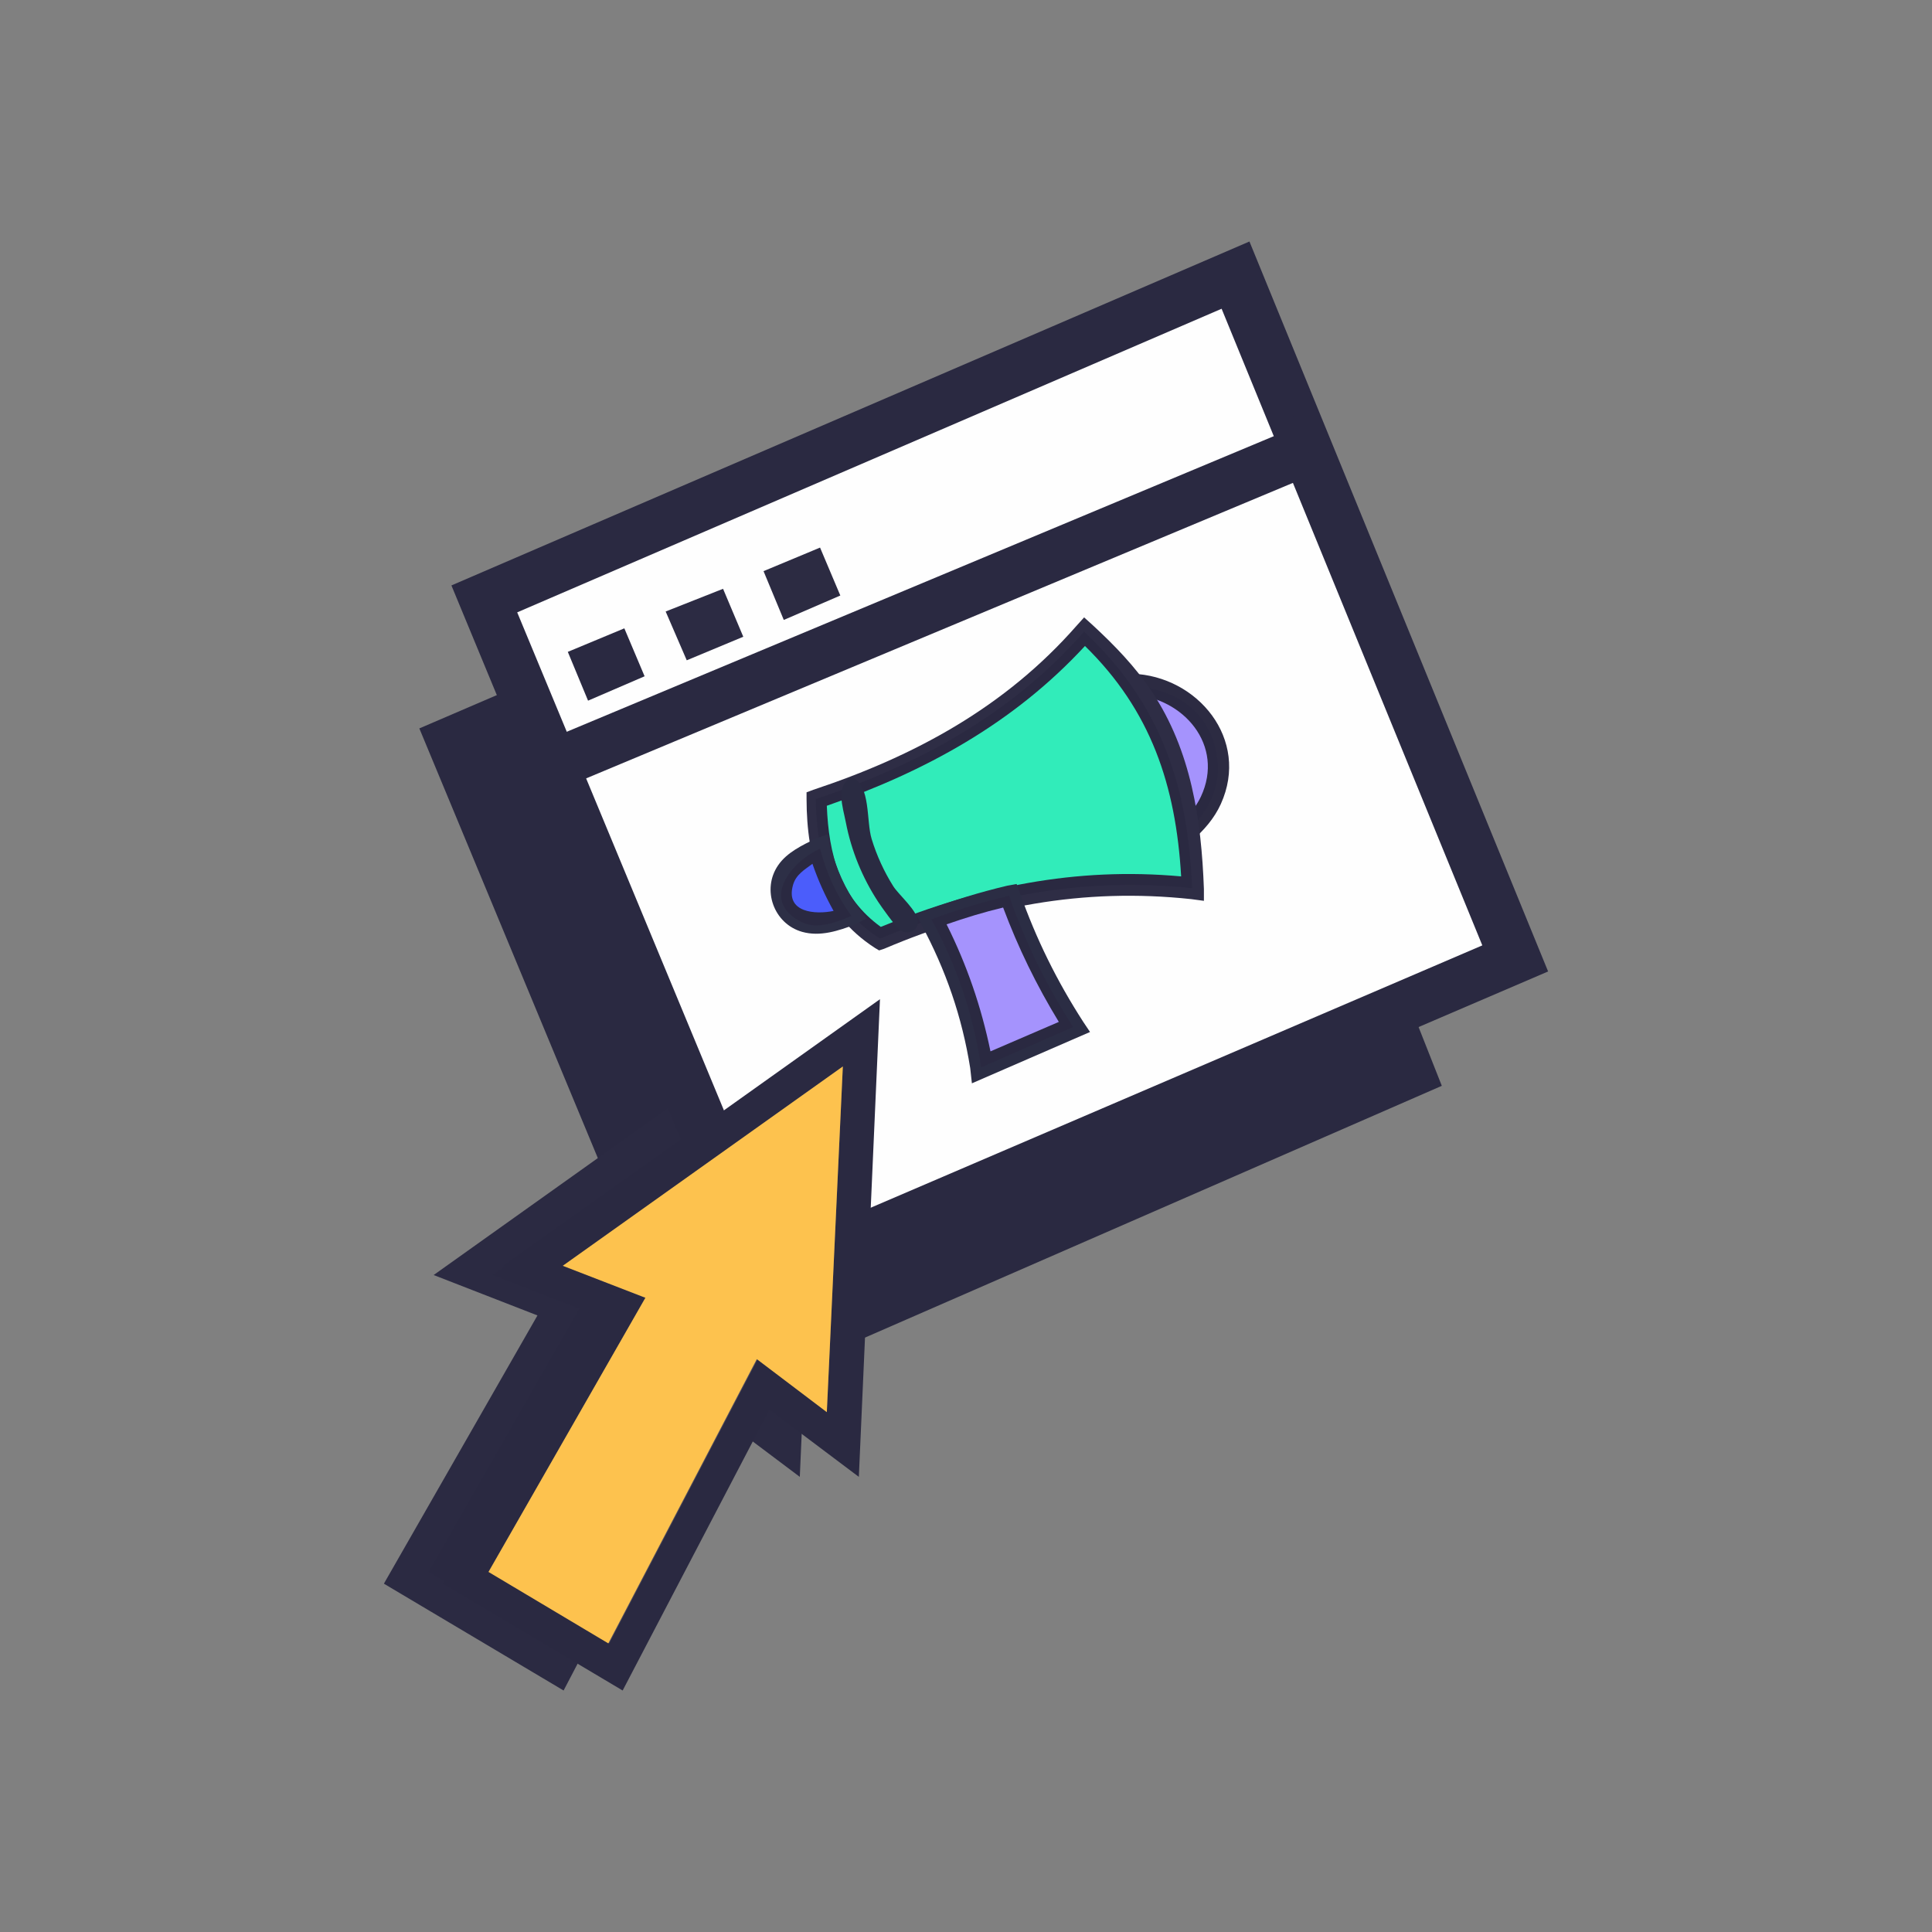 <?xml version="1.0" ?>
<svg xmlns="http://www.w3.org/2000/svg" version="1.1" width="224" height="224">
  <rect width="100%" height="100%" fill="#808080" stroke="none"/>
  <defs/>
  <g>
    <path d="M 135.965 46.913 C 146.366 73.24 156.766 99.566 167.166 125.893 C 138.573 138.374 109.979 150.854 81.386 163.334 C 70.463 137.041 59.541 110.747 48.619 84.454 C 77.734 71.941 106.85 59.427 135.965 46.913" stroke-width="0.0" fill="rgb(42, 41, 65)" opacity="1.0"/>
    <path d="M 95.175 115.85 C 80.21 126.51 65.245 137.17 50.279 147.83 C 54.292 149.39 58.303 150.952 62.314 152.514 C 56.379 162.88 50.444 173.247 44.509 183.614 C 51.455 187.743 58.4 191.872 65.345 196.0 C 71.018 185.145 76.69 174.29 82.364 163.435 C 85.82 166.033 89.276 168.632 92.731 171.231 C 93.546 152.771 94.361 134.311 95.175 115.85" stroke-width="0.0" fill="rgb(43, 42, 66)" opacity="1.0"/>
    <path d="M 90.874 123.649 C 90.254 137.007 89.633 150.366 89.013 163.725 C 86.308 161.677 83.602 159.628 80.898 157.58 C 75.16 168.565 69.422 179.552 63.683 190.537 C 59.02 187.775 54.356 185.013 49.694 182.252 C 55.759 171.656 61.824 161.061 67.891 150.465 C 64.695 149.23 61.499 147.995 58.304 146.759 C 69.16 139.055 80.018 131.352 90.874 123.649" stroke-width="0.0" fill="rgb(42, 41, 65)" opacity="1.0"/>
    <path d="M 144.863 28.0 C 156.406 56.211 167.948 84.422 179.491 112.633 C 148.746 125.828 118.001 139.022 87.256 152.217 C 75.617 124.103 63.977 95.989 52.338 67.876 C 83.179 54.584 114.021 41.291 144.863 28.0" stroke-width="0.0" fill="rgb(42, 41, 65)" opacity="1.0"/>
    <path d="M 143.303 31.896 C 154.094 58.321 164.885 84.746 175.677 111.171 C 146.757 123.586 117.837 136.001 88.917 148.417 C 77.995 122.09 67.074 95.764 56.152 69.438 C 85.202 56.924 114.252 44.41 143.303 31.896" stroke-width="0.0" fill="rgb(42, 41, 65)" opacity="1.0"/>
    <path d="M 141.636 35.797 C 114.413 47.531 87.189 59.265 59.965 70.998 C 70.138 95.505 80.311 120.01 90.483 144.515 C 117.61 132.88 144.736 121.245 171.863 109.61 C 161.787 85.006 151.712 60.402 141.636 35.797" stroke-width="0.0" fill="rgb(254, 254, 254)" opacity="1.0"/>
    <path d="M 150.401 49.436 C 121.266 61.616 92.132 73.797 62.997 85.977 C 63.755 87.774 64.513 89.572 65.272 91.37 C 94.404 79.19 123.537 67.009 152.671 54.83 C 151.913 53.032 151.157 51.234 150.401 49.436" stroke-width="0.0" fill="rgb(42, 41, 65)" opacity="1.0"/>
    <path d="M 72.387 72.851 C 73.169 74.704 73.952 76.557 74.736 78.409 C 72.55 79.352 70.366 80.294 68.18 81.236 C 67.398 79.351 66.615 77.464 65.833 75.578 C 68.018 74.669 70.202 73.76 72.387 72.851" stroke-width="0.0" fill="rgb(42, 41, 65)" opacity="1.0"/>
    <path d="M 83.833 68.267 C 84.615 70.121 85.396 71.973 86.177 73.825 C 83.992 74.736 81.808 75.646 79.623 76.557 C 78.809 74.671 77.994 72.784 77.178 70.898 C 79.397 70.021 81.615 69.145 83.833 68.267" stroke-width="0.0" fill="rgb(44, 43, 67)" opacity="1.0"/>
    <path d="M 95.079 63.488 C 95.862 65.341 96.645 67.193 97.428 69.046 C 95.244 69.989 93.059 70.934 90.874 71.877 C 90.092 69.991 89.309 68.106 88.526 66.219 C 90.71 65.308 92.895 64.398 95.079 63.488" stroke-width="0.0" fill="rgb(44, 43, 66)" opacity="1.0"/>
    <path d="M 131.268 78.114 C 131.268 78.114 131.268 78.114 131.268 78.114 C 138.821 78.364 144.961 85.703 141.541 93.227 C 140.019 96.572 136.654 98.871 133.521 100.542 C 133.065 100.737 132.608 100.93 132.151 101.125 C 132.021 100.637 131.891 100.151 131.76 99.663 C 130.049 93.205 127.906 86.579 123.935 81.137 C 123.576 80.715 123.217 80.293 122.858 79.871 C 123.379 79.676 123.902 79.48 124.423 79.285 C 126.719 78.589 128.872 78.215 131.268 78.114 C 131.268 78.114 131.268 78.114 131.268 78.114" stroke-width="0.0" fill="rgb(44, 43, 66)" opacity="1.0"/>
    <path d="M 102.025 115.85 C 87.061 126.51 72.096 137.17 57.13 147.83 C 61.14 149.39 65.149 150.952 69.159 152.514 C 63.225 162.88 57.293 173.247 51.359 183.614 C 58.303 187.743 65.247 191.872 72.191 196.0 C 77.863 185.145 83.537 174.29 89.209 163.435 C 92.664 166.033 96.121 168.632 99.576 171.231 C 100.392 152.771 101.209 134.311 102.025 115.85" stroke-width="0.0" fill="rgb(42, 41, 65)" opacity="1.0"/>
    <path d="M 124.91 80.453 C 124.91 80.453 124.91 80.453 124.91 80.453 C 131.764 78.071 140.637 80.024 141.206 88.704 C 141.268 89.643 141.114 90.6 140.854 91.504 C 139.788 95.224 136.247 97.93 132.933 99.567 C 132.933 99.567 132.933 99.567 132.933 99.567 C 131.367 92.875 129.066 85.996 124.91 80.453 C 124.91 80.453 124.91 80.453 124.91 80.453" stroke-width="0.0" fill="rgb(42, 41, 65)" opacity="1.0"/>
    <path d="M 97.72 123.649 C 86.928 131.352 76.137 139.055 65.345 146.759 C 68.507 147.995 71.669 149.23 74.83 150.465 C 68.767 161.061 62.703 171.656 56.639 182.252 C 61.301 185.013 65.963 187.775 70.625 190.537 C 76.364 179.552 82.104 168.565 87.843 157.58 C 90.516 159.628 93.19 161.677 95.863 163.725 C 96.483 150.366 97.101 137.007 97.72 123.649" stroke-width="0.0" fill="rgb(83, 79, 93)" opacity="1.0"/>
    <path d="M 131.268 80.554 C 131.268 80.554 131.268 80.554 131.268 80.554 C 129.827 80.617 128.386 80.779 126.967 81.041 C 126.967 81.041 126.967 81.041 126.967 81.041 C 129.958 86.314 132.238 91.757 133.812 97.614 C 133.812 97.614 133.812 97.614 133.812 97.614 C 135.883 96.243 138.136 94.707 139.229 92.376 C 142.026 86.411 137.185 80.865 131.268 80.554 C 131.268 80.554 131.268 80.554 131.268 80.554" stroke-width="0.0" fill="rgb(165, 147, 253)" opacity="1.0"/>
    <path d="M 97.72 123.649 C 97.101 137.007 96.483 150.366 95.863 163.725 C 93.156 161.677 90.45 159.628 87.744 157.58 C 82.006 168.565 76.268 179.552 70.529 190.537 C 65.899 187.775 61.269 185.013 56.639 182.252 C 62.703 171.656 68.767 161.061 74.83 150.465 C 71.636 149.23 68.441 147.995 65.246 146.759 C 76.071 139.055 86.895 131.352 97.72 123.649" stroke-width="0.0" fill="rgb(253, 194, 78)" opacity="1.0"/>
    <path d="M 125.694 71.582 C 126.019 71.875 126.346 72.168 126.671 72.461 C 129.224 74.822 131.618 77.285 133.553 80.193 C 138.109 87.042 139.289 95.021 139.583 103.078 C 139.583 103.533 139.583 103.988 139.583 104.443 C 139.095 104.378 138.608 104.312 138.119 104.247 C 125.569 102.899 114.062 105.092 102.512 110.001 C 102.316 110.065 102.121 110.128 101.925 110.193 C 101.763 110.096 101.6 109.999 101.438 109.902 C 95.325 105.964 93.528 99.625 93.514 92.645 C 93.514 92.383 93.514 92.122 93.514 91.861 C 93.775 91.764 94.036 91.667 94.297 91.57 C 106.067 87.659 116.554 81.97 124.814 72.557 C 125.107 72.231 125.4 71.907 125.694 71.582" stroke-width="0.0" fill="rgb(46, 45, 69)" opacity="1.0"/>
    <path d="M 125.694 73.238 C 125.694 73.238 125.694 73.238 125.694 73.238 C 134.522 81.499 137.754 91.049 138.214 102.978 C 138.214 102.978 138.214 102.978 138.214 102.978 C 125.464 101.631 113.782 103.922 102.025 108.831 C 102.025 108.831 102.025 108.831 102.025 108.831 C 96.272 105.157 94.658 99.178 94.589 92.645 C 94.589 92.645 94.589 92.645 94.589 92.645 C 106.577 88.627 117.26 82.821 125.694 73.238 C 125.694 73.238 125.694 73.238 125.694 73.238" stroke-width="0.0" fill="rgb(42, 41, 65)" opacity="1.0"/>
    <path d="M 125.793 74.896 C 125.793 74.896 125.793 74.896 125.793 74.896 C 117.517 83.861 107.289 89.434 95.863 93.423 C 95.863 93.423 95.863 93.423 95.863 93.423 C 96.088 99.059 97.375 104.033 102.121 107.466 C 102.121 107.466 102.121 107.466 102.121 107.466 C 113.433 102.817 124.685 100.495 136.945 101.612 C 136.945 101.612 136.945 101.612 136.945 101.612 C 136.327 91.057 133.447 82.389 125.793 74.896 C 125.793 74.896 125.793 74.896 125.793 74.896" stroke-width="0.0" fill="rgb(49, 236, 186)" opacity="1.0"/>
    <path d="M 95.958 96.737 C 96.057 97.191 96.155 97.647 96.254 98.102 C 96.994 100.812 97.96 103.015 99.576 105.317 C 99.871 105.707 100.165 106.097 100.459 106.487 C 100.035 106.715 99.61 106.942 99.186 107.17 C 97.24 107.914 95.09 108.635 92.989 108.037 C 89.73 107.11 88.267 103.143 90.226 100.309 C 91.255 98.818 93.028 97.989 94.589 97.228 C 95.044 97.064 95.501 96.9 95.958 96.737" stroke-width="0.0" fill="rgb(45, 47, 70)" opacity="1.0"/>
    <path d="M 117.869 102.49 C 117.999 102.849 118.13 103.206 118.261 103.565 C 120.133 108.863 122.549 113.762 125.598 118.482 C 125.859 118.872 126.119 119.262 126.38 119.651 C 121.815 121.635 117.25 123.618 112.684 125.602 C 112.62 125.016 112.554 124.43 112.49 123.845 C 111.539 117.89 109.669 112.48 106.817 107.17 C 106.623 106.78 106.427 106.39 106.23 106.001 C 106.655 105.838 107.078 105.676 107.501 105.513 C 110.557 104.38 113.622 103.436 116.795 102.686 C 117.152 102.62 117.511 102.556 117.869 102.49" stroke-width="0.0" fill="rgb(43, 45, 68)" opacity="1.0"/>
    <path d="M 98.794 90.109 C 98.794 90.109 98.794 90.109 98.794 90.109 C 100.986 91.081 100.41 95.153 101.062 97.279 C 101.651 99.199 102.493 101.042 103.562 102.743 C 104.204 103.766 106.427 105.61 106.427 106.879 C 106.427 108.044 105.058 108.462 104.273 107.758 C 103.678 107.223 102.234 105.202 101.799 104.537 C 99.979 101.753 98.698 98.62 98.069 95.352 C 97.723 93.557 96.791 91.002 98.794 90.109 C 98.794 90.109 98.794 90.109 98.794 90.109" stroke-width="0.0" fill="rgb(42, 43, 66)" opacity="1.0"/>
    <path d="M 95.079 98.399 C 95.079 98.399 95.079 98.399 95.079 98.399 C 95.862 101.349 96.946 103.694 98.698 106.195 C 98.698 106.195 98.698 106.195 98.698 106.195 C 97.071 106.903 94.775 107.8 93.004 106.937 C 87.93 104.465 91.833 99.827 95.079 98.399 C 95.079 98.399 95.079 98.399 95.079 98.399" stroke-width="0.0" fill="rgb(42, 41, 65)" opacity="1.0"/>
    <path d="M 116.991 103.856 C 116.991 103.856 116.991 103.856 116.991 103.856 C 118.869 109.263 121.323 114.26 124.423 119.069 C 120.868 120.629 117.314 122.188 113.759 123.749 C 112.836 117.627 110.961 112.021 107.993 106.587 C 107.993 106.587 107.993 106.587 107.993 106.587 C 110.953 105.503 113.922 104.585 116.991 103.856 C 116.991 103.856 116.991 103.856 116.991 103.856" stroke-width="0.0" fill="rgb(42, 41, 65)" opacity="1.0"/>
    <path d="M 94.197 100.151 C 94.197 100.151 94.197 100.151 94.197 100.151 C 93.301 100.824 92.293 101.388 91.949 102.59 C 91.017 105.843 94.581 106.052 96.646 105.613 C 96.646 105.613 96.646 105.613 96.646 105.613 C 95.643 103.815 94.871 102.097 94.197 100.151 C 94.197 100.151 94.197 100.151 94.197 100.151" stroke-width="0.0" fill="rgb(75, 93, 251)" opacity="1.0"/>
    <path d="M 116.304 105.221 C 116.304 105.221 116.304 105.221 116.304 105.221 C 114.074 105.756 111.914 106.414 109.749 107.17 C 109.749 107.17 109.749 107.17 109.749 107.17 C 112.111 111.897 113.766 116.722 114.839 121.896 C 117.48 120.758 120.121 119.62 122.762 118.482 C 120.176 114.24 118.044 109.876 116.304 105.221 C 116.304 105.221 116.304 105.221 116.304 105.221" stroke-width="0.0" fill="rgb(165, 147, 253)" opacity="1.0"/>
  </g>
</svg>
